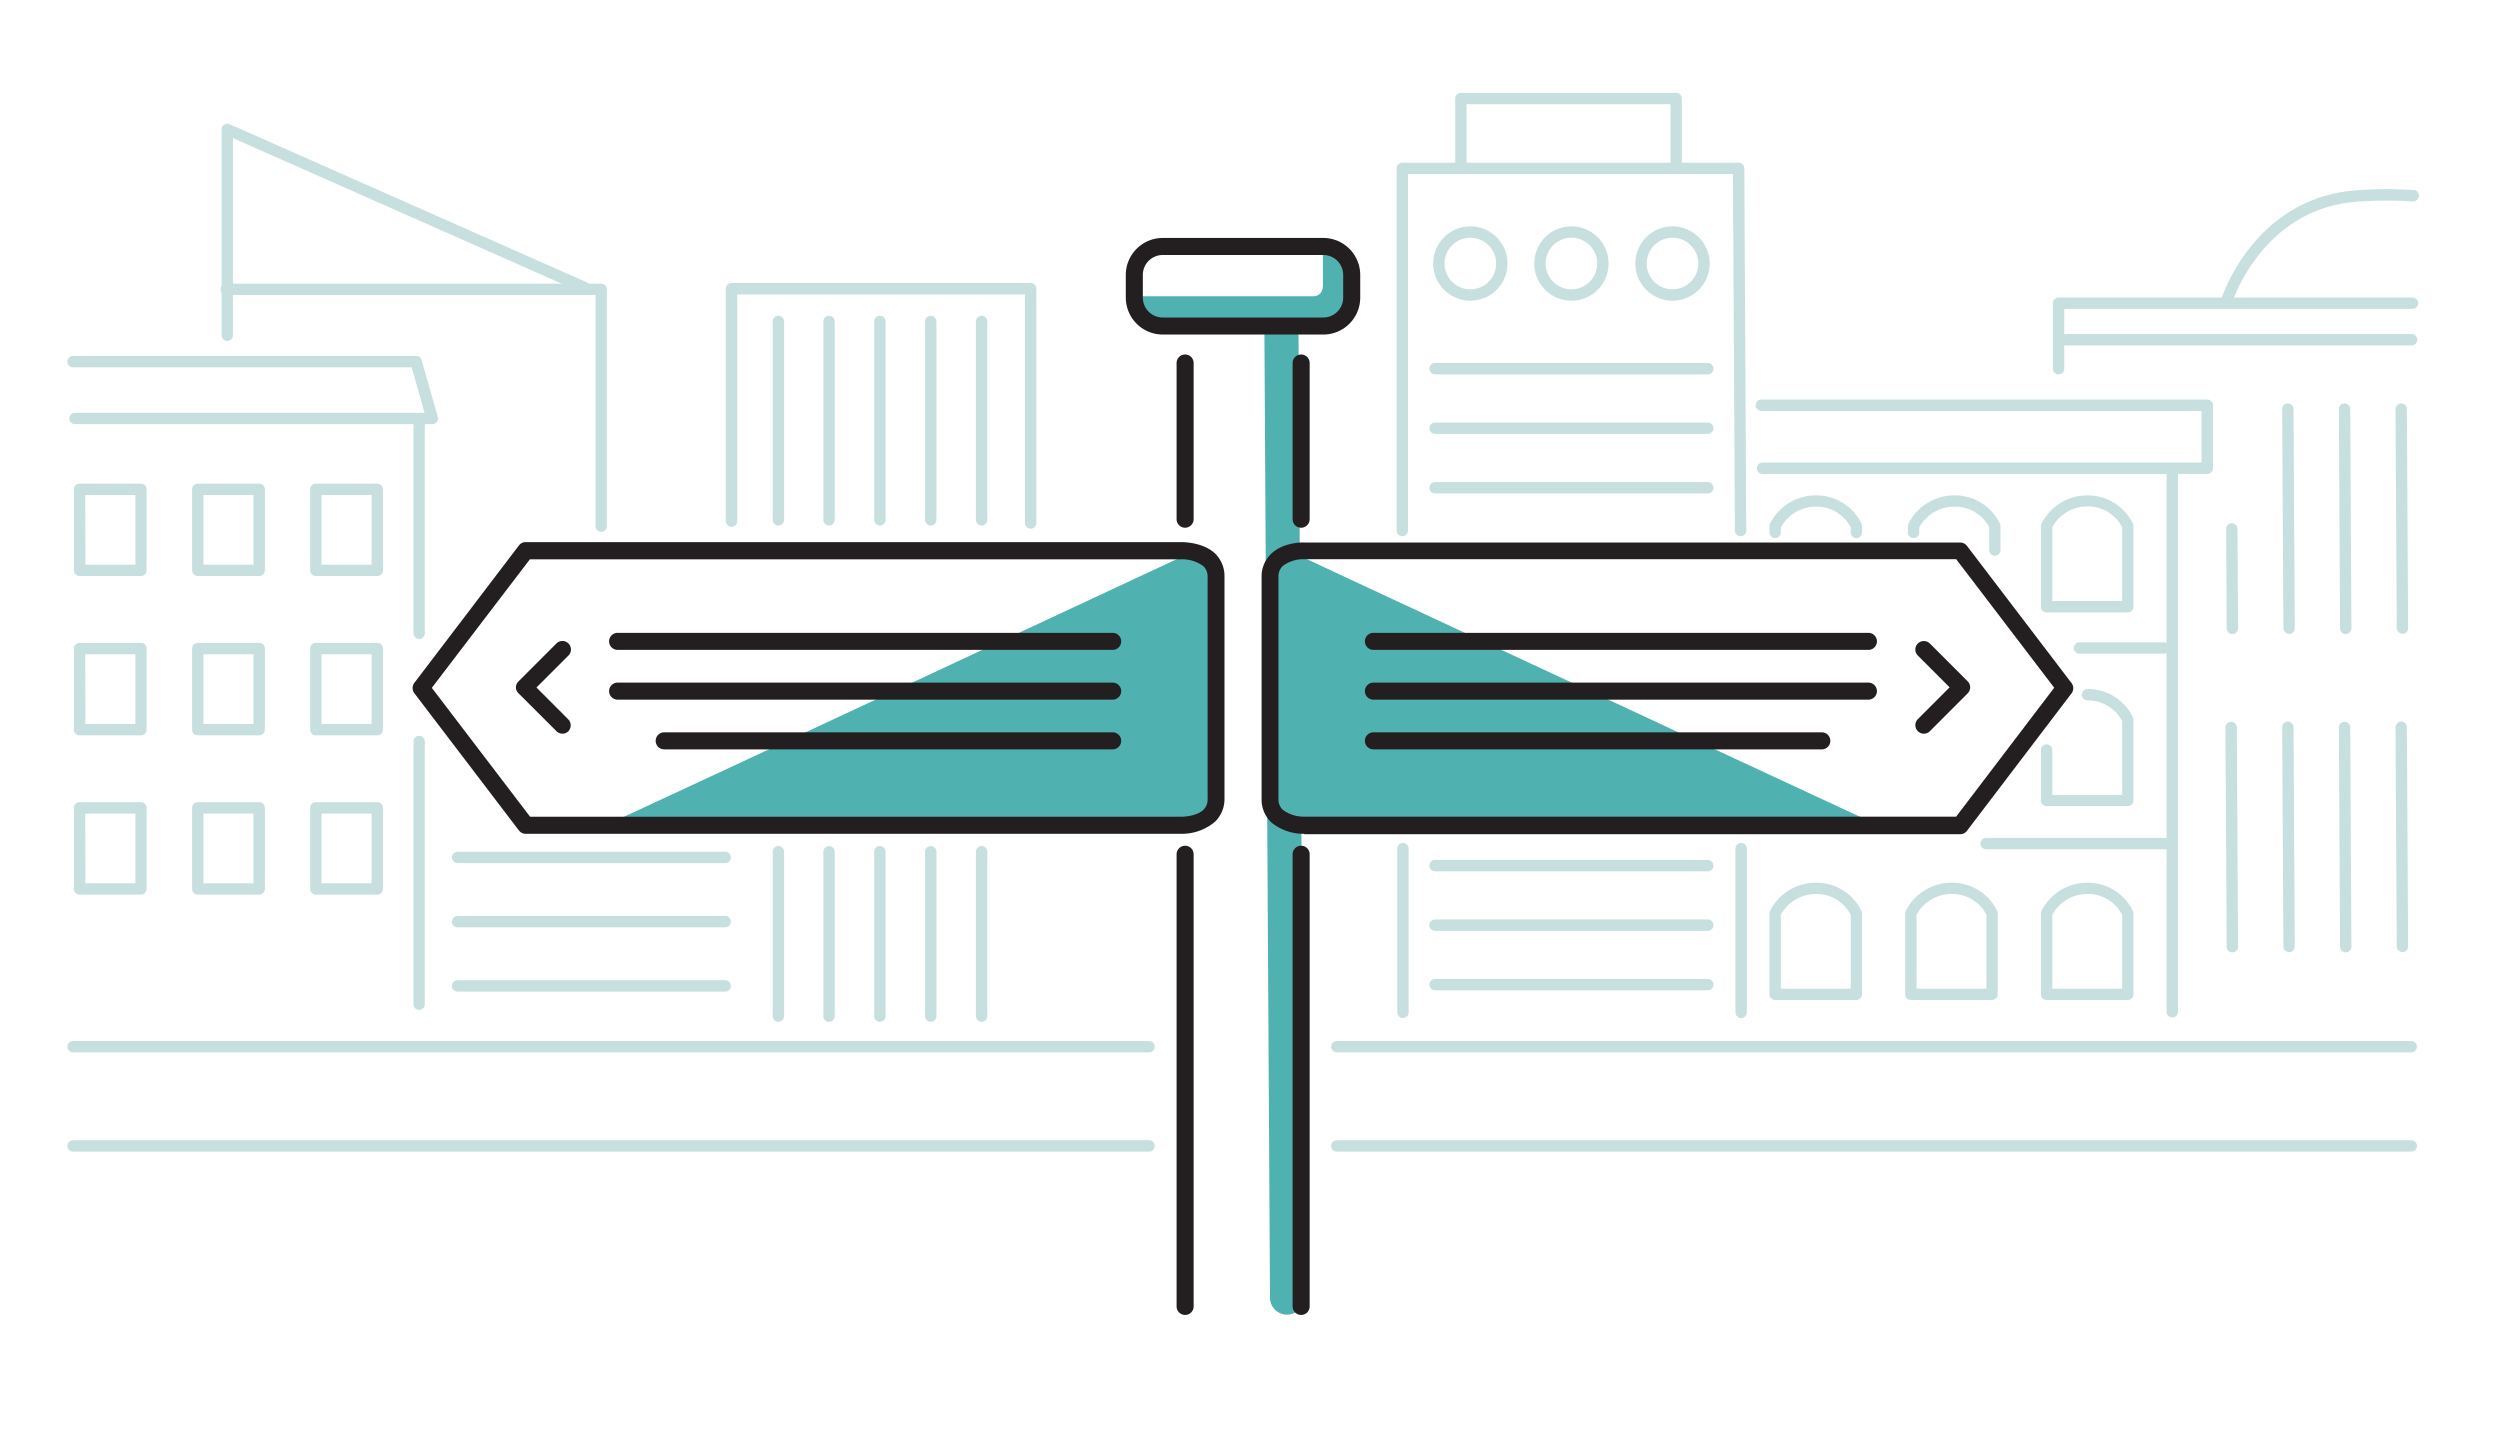 <svg xmlns="http://www.w3.org/2000/svg" viewBox="0 0 440 252"><defs><style>.cls-1{fill:#c7dfdf;}.cls-2{fill:#4fb2b1;}.cls-3{fill:#231f20;}</style></defs><g id="Background"><path class="cls-1" d="M202.24,202.68H12.86a1,1,0,0,1,0-2H202.24a1,1,0,0,1,0,2Z"/><path class="cls-1" d="M202.24,185.22H12.86a1,1,0,1,1,0-2H202.24a1,1,0,0,1,0,2Z"/><path class="cls-1" d="M424.38,202.68H235.28a1,1,0,0,1,0-2h189.1a1,1,0,0,1,0,2Z"/><path class="cls-1" d="M424.38,185.22H235.28a1,1,0,0,1,0-2h189.1a1,1,0,0,1,0,2Z"/><path class="cls-1" d="M24.83,157.45H14a1,1,0,0,1-1-1V142.19a1,1,0,0,1,1-1h10.8a1,1,0,0,1,1,1v14.26A1,1,0,0,1,24.83,157.45Zm-9.8-2h8.8V143.19H15Z"/><path class="cls-1" d="M45.62,157.45H34.81a1,1,0,0,1-1-1V142.19a1,1,0,0,1,1-1H45.62a1,1,0,0,1,1,1v14.26A1,1,0,0,1,45.62,157.45Zm-9.81-2h8.81V143.19H35.81Z"/><path class="cls-1" d="M66.4,157.45H55.59a1,1,0,0,1-1-1V142.19a1,1,0,0,1,1-1H66.4a1,1,0,0,1,1,1v14.26A1,1,0,0,1,66.4,157.45Zm-9.81-2H65.4V143.19H56.59Z"/><path class="cls-1" d="M24.83,129.42H14a1,1,0,0,1-1-1V114.15a1,1,0,0,1,1-1h10.8a1,1,0,0,1,1,1v14.27A1,1,0,0,1,24.83,129.42Zm-9.8-2h8.8V115.15H15Z"/><path class="cls-1" d="M45.62,129.42H34.81a1,1,0,0,1-1-1V114.15a1,1,0,0,1,1-1H45.62a1,1,0,0,1,1,1v14.27A1,1,0,0,1,45.62,129.42Zm-9.81-2h8.81V115.15H35.81Z"/><path class="cls-1" d="M66.4,129.42H55.59a1,1,0,0,1-1-1V114.15a1,1,0,0,1,1-1H66.4a1,1,0,0,1,1,1v14.27A1,1,0,0,1,66.4,129.42Zm-9.81-2H65.4V115.15H56.59Z"/><path class="cls-1" d="M24.83,101.38H14a1,1,0,0,1-1-1V86.12a1,1,0,0,1,1-1h10.8a1,1,0,0,1,1,1v14.26A1,1,0,0,1,24.83,101.38Zm-9.8-2h8.8V87.12H15Z"/><path class="cls-1" d="M45.62,101.38H34.81a1,1,0,0,1-1-1V86.12a1,1,0,0,1,1-1H45.62a1,1,0,0,1,1,1v14.26A1,1,0,0,1,45.62,101.38Zm-9.81-2h8.81V87.12H35.81Z"/><path class="cls-1" d="M66.4,101.38H55.59a1,1,0,0,1-1-1V86.12a1,1,0,0,1,1-1H66.4a1,1,0,0,1,1,1v14.26A1,1,0,0,1,66.4,101.38Zm-9.81-2H65.4V87.12H56.59Z"/><path class="cls-1" d="M76,74.65H13.2a1,1,0,0,1,0-2H74.72l-2.26-8H12.86a1,1,0,0,1,0-2H73.21a1,1,0,0,1,1,.73l2.84,10a1,1,0,0,1-.17.88A1,1,0,0,1,76,74.65Z"/><path class="cls-1" d="M40,60a1,1,0,0,1-1-1V22.77a1,1,0,0,1,.46-.84,1,1,0,0,1,.95-.07l62.85,27.82a1,1,0,0,1-.81,1.83L41,24.31V59A1,1,0,0,1,40,60Z"/><path class="cls-1" d="M105.81,93.6a1,1,0,0,1-1-1V51.92h-65a1,1,0,0,1,0-2h66a1,1,0,0,1,1,1V92.6A1,1,0,0,1,105.81,93.6Z"/><path class="cls-1" d="M73.77,112.45a1,1,0,0,1-1-1V73.76a1,1,0,0,1,2,0v37.69A1,1,0,0,1,73.77,112.45Z"/><path class="cls-1" d="M73.77,177.74a1,1,0,0,1-1-1V130.51a1,1,0,0,1,2,0v46.23A1,1,0,0,1,73.77,177.74Z"/><path class="cls-1" d="M127.64,151.91H80.53a1,1,0,0,1,0-2h47.11a1,1,0,0,1,0,2Z"/><path class="cls-1" d="M127.64,163.21H80.53a1,1,0,0,1,0-2h47.11a1,1,0,0,1,0,2Z"/><path class="cls-1" d="M127.64,174.52H80.53a1,1,0,0,1,0-2h47.11a1,1,0,0,1,0,2Z"/><path class="cls-1" d="M137,179.84a1,1,0,0,1-1-1V149.91a1,1,0,0,1,2,0v28.93A1,1,0,0,1,137,179.84Z"/><path class="cls-1" d="M145.91,179.84a1,1,0,0,1-1-1V149.91a1,1,0,0,1,2,0v28.93A1,1,0,0,1,145.91,179.84Z"/><path class="cls-1" d="M172.76,179.84a1,1,0,0,1-1-1V149.91a1,1,0,1,1,2,0v28.93A1,1,0,0,1,172.76,179.84Z"/><path class="cls-1" d="M163.81,179.84a1,1,0,0,1-1-1V149.91a1,1,0,0,1,2,0v28.93A1,1,0,0,1,163.81,179.84Z"/><path class="cls-1" d="M154.86,179.84a1,1,0,0,1-1-1V149.91a1,1,0,1,1,2,0v28.93A1,1,0,0,1,154.86,179.84Z"/><path class="cls-1" d="M137,92.49a1,1,0,0,1-1-1V56.58a1,1,0,0,1,2,0V91.49A1,1,0,0,1,137,92.49Z"/><path class="cls-1" d="M145.91,92.49a1,1,0,0,1-1-1V56.58a1,1,0,0,1,2,0V91.49A1,1,0,0,1,145.91,92.49Z"/><path class="cls-1" d="M172.76,92.49a1,1,0,0,1-1-1V56.58a1,1,0,1,1,2,0V91.49A1,1,0,0,1,172.76,92.49Z"/><path class="cls-1" d="M163.81,92.49a1,1,0,0,1-1-1V56.58a1,1,0,1,1,2,0V91.49A1,1,0,0,1,163.81,92.49Z"/><path class="cls-1" d="M154.86,92.49a1,1,0,0,1-1-1V56.58a1,1,0,1,1,2,0V91.49A1,1,0,0,1,154.86,92.49Z"/><path class="cls-1" d="M181.4,93.05a1,1,0,0,1-1-1V51.81H129.75V91.72a1,1,0,0,1-2,0V50.81a1,1,0,0,1,1-1H181.4a1,1,0,0,1,1,1V92.05A1,1,0,0,1,181.4,93.05Z"/><path class="cls-1" d="M326.73,176h-14.3a1,1,0,0,1-1-1V160.77a1.15,1.15,0,0,1,.08-.41,9,9,0,0,1,8.12-5,8.78,8.78,0,0,1,8,5,1.09,1.09,0,0,1,.08.39V175A1,1,0,0,1,326.73,176Zm-13.3-2h12.3V161a6.79,6.79,0,0,0-6.1-3.66,7,7,0,0,0-6.2,3.67Z"/><path class="cls-1" d="M350.61,176h-14.3a1,1,0,0,1-1-1V160.77a1,1,0,0,1,.09-.41,9,9,0,0,1,8.12-5,8.78,8.78,0,0,1,8,5,1.09,1.09,0,0,1,.08.39V175A1,1,0,0,1,350.61,176Zm-13.3-2h12.3V161a6.77,6.77,0,0,0-6.09-3.66,7,7,0,0,0-6.21,3.67Z"/><path class="cls-1" d="M374.5,176H360.2a1,1,0,0,1-1-1V160.77a1,1,0,0,1,.09-.41,9,9,0,0,1,8.11-5,8.78,8.78,0,0,1,8,5,1.09,1.09,0,0,1,.08.39V175A1,1,0,0,1,374.5,176Zm-13.3-2h12.3V161a6.79,6.79,0,0,0-6.1-3.66,7,7,0,0,0-6.2,3.67Z"/><path class="cls-1" d="M326.73,94.71a1,1,0,0,1-1-1v-.88a6.77,6.77,0,0,0-6.1-3.66,7,7,0,0,0-6.2,3.67v.87a1,1,0,0,1-2,0V92.6a1.15,1.15,0,0,1,.08-.41,9,9,0,0,1,8.12-5,8.78,8.78,0,0,1,8,5,1,1,0,0,1,.08.39v1.11A1,1,0,0,1,326.73,94.71Z"/><path class="cls-1" d="M351.11,97.81a1,1,0,0,1-1-1v-4A6.75,6.75,0,0,0,344,89.17a7,7,0,0,0-6.21,3.67v.87a1,1,0,0,1-2,0V92.6a1,1,0,0,1,.09-.41,9,9,0,0,1,8.12-5,8.78,8.78,0,0,1,8,5,1,1,0,0,1,.08.39v4.21A1,1,0,0,1,351.11,97.81Z"/><path class="cls-1" d="M374.5,107.79H360.2a1,1,0,0,1-1-1V92.6a1,1,0,0,1,.09-.41,9,9,0,0,1,8.11-5,8.78,8.78,0,0,1,8,5,1,1,0,0,1,.08.39v14.19A1,1,0,0,1,374.5,107.79Zm-13.3-2h12.3v-13a6.77,6.77,0,0,0-6.1-3.66,7,7,0,0,0-6.2,3.67Z"/><path class="cls-1" d="M374.5,141.88H360.2a1,1,0,0,1-1-1V132a1,1,0,0,1,2,0v7.93h12.3v-13a6.79,6.79,0,0,0-6.1-3.66,1,1,0,0,1,0-2,8.77,8.77,0,0,1,8,5,1,1,0,0,1,.08.39v14.19A1,1,0,0,1,374.5,141.88Z"/><path class="cls-1" d="M246.92,179.18a1,1,0,0,1-1-1V149.36a1,1,0,0,1,2,0v28.82A1,1,0,0,1,246.92,179.18Z"/><path class="cls-1" d="M306.44,179.18a1,1,0,0,1-1-1V149.36a1,1,0,0,1,2,0v28.82A1,1,0,0,1,306.44,179.18Z"/><path class="cls-1" d="M246.81,94.38a1,1,0,0,1-1-1V29.64a1,1,0,0,1,1-1H306a1,1,0,0,1,1,1l.34,63.74a1,1,0,0,1-1,1h0a1,1,0,0,1-1-1L305,30.64H247.81V93.38A1,1,0,0,1,246.81,94.38Z"/><path class="cls-1" d="M295,30.64a1,1,0,0,1-1-1V18.34H258.11V29.53a1,1,0,0,1-2,0V17.34a1,1,0,0,1,1-1H295a1,1,0,0,1,1,1v12.3A1,1,0,0,1,295,30.64Z"/><path class="cls-1" d="M258.78,52.92a6.54,6.54,0,1,1,6.54-6.54A6.54,6.54,0,0,1,258.78,52.92Zm0-11.08a4.54,4.54,0,1,0,4.54,4.54A4.54,4.54,0,0,0,258.78,41.84Z"/><path class="cls-1" d="M276.57,52.92a6.54,6.54,0,1,1,6.54-6.54A6.54,6.54,0,0,1,276.57,52.92Zm0-11.08a4.54,4.54,0,1,0,4.54,4.54A4.54,4.54,0,0,0,276.57,41.84Z"/><path class="cls-1" d="M294.36,52.92a6.54,6.54,0,1,1,6.54-6.54A6.54,6.54,0,0,1,294.36,52.92Zm0-11.08a4.54,4.54,0,1,0,4.54,4.54A4.54,4.54,0,0,0,294.36,41.84Z"/><path class="cls-1" d="M300.57,65.89h-48a1,1,0,0,1,0-2h48a1,1,0,0,1,0,2Z"/><path class="cls-1" d="M300.57,76.37h-48a1,1,0,0,1,0-2h48a1,1,0,0,1,0,2Z"/><path class="cls-1" d="M300.57,86.84h-48a1,1,0,0,1,0-2h48a1,1,0,0,1,0,2Z"/><path class="cls-1" d="M300.57,153.35h-48a1,1,0,0,1,0-2h48a1,1,0,0,1,0,2Z"/><path class="cls-1" d="M300.57,163.83h-48a1,1,0,0,1,0-2h48a1,1,0,0,1,0,2Z"/><path class="cls-1" d="M300.57,174.3h-48a1,1,0,0,1,0-2h48a1,1,0,0,1,0,2Z"/><path class="cls-1" d="M388.47,83.41H310.21a1,1,0,0,1,0-2h77.26V72.32H310a1,1,0,0,1,0-2h78.48a1,1,0,0,1,1,1V82.41A1,1,0,0,1,388.47,83.41Z"/><path class="cls-1" d="M362.31,65.89a1,1,0,0,1-1-1V53.36a1,1,0,0,1,1-1H424.6a1,1,0,0,1,0,2H363.31V64.89A1,1,0,0,1,362.31,65.89Z"/><path class="cls-1" d="M424.44,60.79h-62a1,1,0,0,1,0-2h62a1,1,0,0,1,0,2Z"/><path class="cls-1" d="M391.9,53.92a.77.77,0,0,1-.29-.05,1,1,0,0,1-.66-1.24c.05-.18,5.61-17.6,23.43-19.11a70,70,0,0,1,10.13-.08h.22a1,1,0,0,1,1,1,1,1,0,0,1-1,1,1.54,1.54,0,0,1-.33,0,69.05,69.05,0,0,0-9.85.08c-16.44,1.4-21.63,17.54-21.68,17.7A1,1,0,0,1,391.9,53.92Z"/><path class="cls-1" d="M422.83,111.53a1,1,0,0,1-1-1L421.61,72a1,1,0,0,1,1-1h0a1,1,0,0,1,1,1l.22,38.57a1,1,0,0,1-1,1Z"/><path class="cls-1" d="M412.85,111.59a1,1,0,0,1-1-1L411.64,72a1,1,0,0,1,1-1h0a1,1,0,0,1,1,1l.21,38.58a1,1,0,0,1-1,1Z"/><path class="cls-1" d="M402.88,111.53a1,1,0,0,1-1-1L401.66,72a1,1,0,0,1,1-1h0a1,1,0,0,1,1,1l.22,38.57a1,1,0,0,1-1,1Z"/><path class="cls-1" d="M392.9,111.59a1,1,0,0,1-1-1l-.1-17.5a1,1,0,0,1,1-1h0a1,1,0,0,1,1,1l.1,17.5a1,1,0,0,1-1,1Z"/><path class="cls-1" d="M422.83,167.56a1,1,0,0,1-1-1L421.61,128a1,1,0,0,1,1-1h0a1,1,0,0,1,1,1l.22,38.58a1,1,0,0,1-1,1Z"/><path class="cls-1" d="M412.85,167.62a1,1,0,0,1-1-1l-.21-38.58a1,1,0,0,1,1-1h0a1,1,0,0,1,1,1l.21,38.58a1,1,0,0,1-1,1Z"/><path class="cls-1" d="M402.88,167.56a1,1,0,0,1-1-1L401.66,128a1,1,0,0,1,1-1h0a1,1,0,0,1,1,1l.22,38.58a1,1,0,0,1-1,1Z"/><path class="cls-1" d="M392.9,167.62a1,1,0,0,1-1-1l-.22-38.58a1,1,0,0,1,1-1h0a1,1,0,0,1,1,1l.22,38.58a1,1,0,0,1-1,1Z"/><path class="cls-1" d="M382.32,179.07a1,1,0,0,1-1-1V82.79a1,1,0,0,1,2,0v95.28A1,1,0,0,1,382.32,179.07Z"/><path class="cls-1" d="M381.82,149.47H349.56a1,1,0,0,1,0-2h32.26a1,1,0,0,1,0,2Z"/><path class="cls-1" d="M381.82,115.05H366a1,1,0,0,1,0-2h15.8a1,1,0,0,1,0,2Z"/></g><g id="Fill"><path class="cls-2" d="M108.47,144.36C109.13,144.14,208,98,208,98l3.1-.67,2,2.44s.22,2.22.44,3.1.43,36.36.44,37a18.77,18.77,0,0,1-1.33,3.54s-.44,1.78-4.21,2-27.49-.22-27.49-.22Z"/><path class="cls-2" d="M328.72,144.36c-.67-.22-99.54-46.33-99.54-46.33l-3.11-.67-2,2.44s-.22,2.22-.44,3.1-.44,36.36-.45,37a19.49,19.49,0,0,0,1.33,3.54s.45,1.78,4.21,2,27.49-.22,27.49-.22Z"/><path class="cls-2" d="M226.52,231.38a3,3,0,0,1-3-3l-1-172.48a3,3,0,0,1,3-3h0a3,3,0,0,1,3,3l1,172.48a3,3,0,0,1-3,3Z"/><path class="cls-2" d="M199.58,52.14h31.71s1.55,0,1.55-2V43.71l4,.67,1.77,2.88-1.11,7.54s-3.83,3.18-4.21,2.88-28.82.22-28.82.22l-3.55-1.55Z"/></g><g id="Outlines"><path class="cls-3" d="M208.58,92.88a1.5,1.5,0,0,1-1.5-1.5V63.89a1.5,1.5,0,0,1,3,0V91.38A1.51,1.51,0,0,1,208.58,92.88Z"/><path class="cls-3" d="M229,92.88a1.5,1.5,0,0,1-1.5-1.5V63.89a1.5,1.5,0,0,1,3,0V91.38A1.5,1.5,0,0,1,229,92.88Z"/><path class="cls-3" d="M208.58,231.43a1.5,1.5,0,0,1-1.5-1.5V150.35a1.5,1.5,0,0,1,3,0v79.58A1.5,1.5,0,0,1,208.58,231.43Z"/><path class="cls-3" d="M229,231.43a1.5,1.5,0,0,1-1.5-1.5V150.35a1.5,1.5,0,0,1,3,0v79.58A1.5,1.5,0,0,1,229,231.43Z"/><path class="cls-3" d="M208,146.75H92.52a1.51,1.51,0,0,1-1.2-.6L72.92,122a1.52,1.52,0,0,1,0-1.81L91.33,96a1.49,1.49,0,0,1,1.19-.59H207.77c.52,0,3.92,0,6.08,2a5.56,5.56,0,0,1,1.66,4.1v39a5.58,5.58,0,0,1-1.66,4.11A9,9,0,0,1,208,146.75Zm-114.7-3H207.8c.76,0,2.88-.16,4-1.22a2.53,2.53,0,0,0,.74-1.94v-39a2.58,2.58,0,0,0-.75-1.95,6.28,6.28,0,0,0-3.91-1.2H93.26L76,121.06Z"/><path class="cls-3" d="M99,129.13a1.49,1.49,0,0,1-1.06-.44L91.24,122A1.46,1.46,0,0,1,90.8,121a1.49,1.49,0,0,1,.44-1.06l6.65-6.65a1.5,1.5,0,1,1,2.12,2.12L94.42,121l5.59,5.6a1.51,1.51,0,0,1,0,2.12A1.53,1.53,0,0,1,99,129.13Z"/><path class="cls-3" d="M195.83,114.38H108.7a1.5,1.5,0,1,1,0-3h87.13a1.5,1.5,0,1,1,0,3Z"/><path class="cls-3" d="M195.83,123.14H108.7a1.5,1.5,0,0,1,0-3h87.13a1.5,1.5,0,0,1,0,3Z"/><path class="cls-3" d="M195.83,131.89H116.9a1.5,1.5,0,0,1,0-3h78.93a1.5,1.5,0,1,1,0,3Z"/><path class="cls-3" d="M229.55,146.75a8.89,8.89,0,0,1-5.85-2.05,5.55,5.55,0,0,1-1.66-4.11v-39a5.51,5.51,0,0,1,1.66-4.1c2.15-2.08,5.56-2.06,6.07-2H345a1.49,1.49,0,0,1,1.19.59l18.4,24.14a1.49,1.49,0,0,1,0,1.81l-18.4,24.19a1.47,1.47,0,0,1-1.19.6H229.55Zm0-48.33a6,6,0,0,0-3.8,1.21,2.55,2.55,0,0,0-.74,1.94v39a2.53,2.53,0,0,0,.74,1.94,6.18,6.18,0,0,0,3.92,1.22H344.28l17.26-22.69L344.29,98.42H229.75A1,1,0,0,0,229.58,98.42Z"/><path class="cls-3" d="M338.6,129.13a1.5,1.5,0,0,1-1.06-2.56l5.59-5.6-5.59-5.59a1.49,1.49,0,0,1,0-2.12,1.51,1.51,0,0,1,2.12,0l6.65,6.65a1.53,1.53,0,0,1,.44,1.06,1.5,1.5,0,0,1-.44,1.06l-6.65,6.66A1.51,1.51,0,0,1,338.6,129.13Z"/><path class="cls-3" d="M328.84,114.38H241.72a1.5,1.5,0,0,1,0-3h87.12a1.5,1.5,0,0,1,0,3Z"/><path class="cls-3" d="M328.84,123.14H241.72a1.5,1.5,0,0,1,0-3h87.12a1.5,1.5,0,0,1,0,3Z"/><path class="cls-3" d="M320.64,131.89H241.72a1.5,1.5,0,0,1,0-3h78.92a1.5,1.5,0,0,1,0,3Z"/><path class="cls-3" d="M232.9,58.88H204.64a6.51,6.51,0,0,1-6.5-6.5v-4a6.51,6.51,0,0,1,6.5-6.5H232.9a6.51,6.51,0,0,1,6.5,6.5v4A6.5,6.5,0,0,1,232.9,58.88Zm-28.26-14a3.5,3.5,0,0,0-3.5,3.5v4a3.5,3.5,0,0,0,3.5,3.5H232.9a3.5,3.5,0,0,0,3.5-3.5v-4a3.5,3.5,0,0,0-3.5-3.5Z"/></g></svg> 